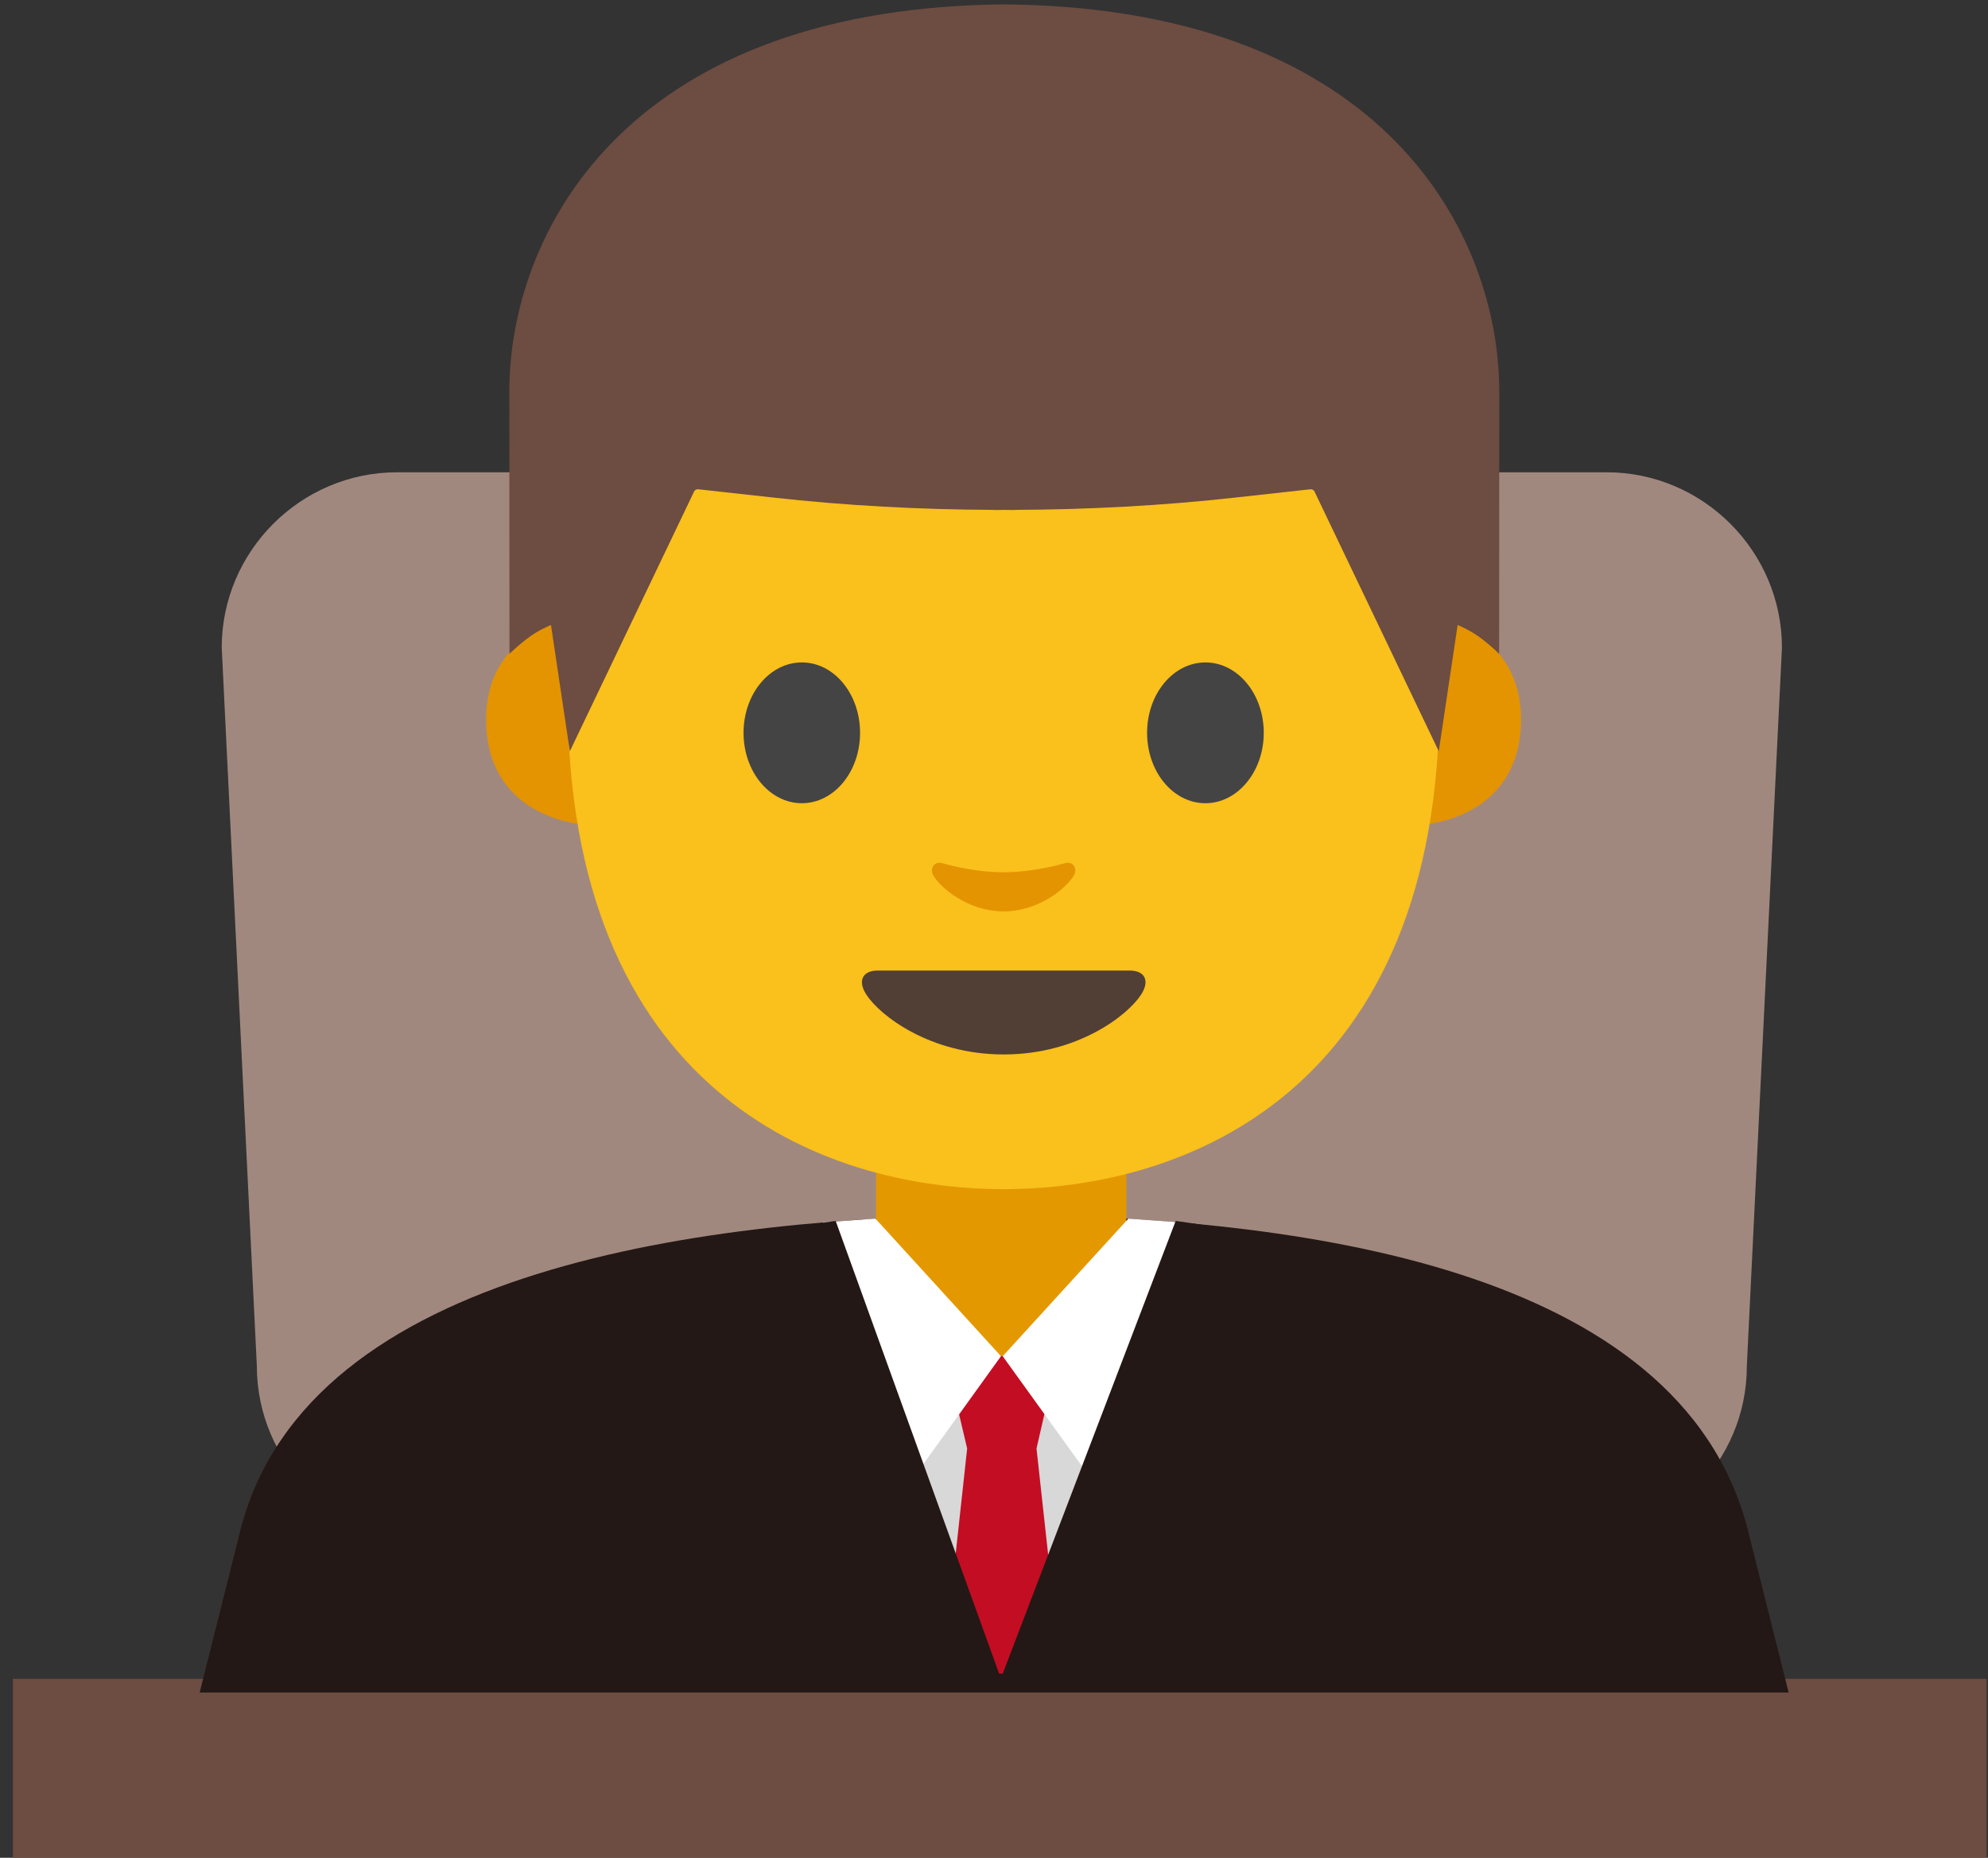<svg id="customer" width="137" height="128" 
    xmlns="http://www.w3.org/2000/svg">
    <rect width="100%" height="100%" fill="#333333" stroke="none"/>
    <g fill-rule="nonzero" fill="none">
        <path d="M108.31 106.19H29.78c-6.64 0-12.08-5.44-12.08-12.08l-2.42-49.49c0-6.64 5.44-12.08 12.08-12.08h83.36c6.64 0 12.08 5.44 12.08 12.08l-2.42 49.49c.01 6.64-5.43 12.08-12.07 12.08z" fill="#A1887F"/>
        <path fill="#6D4C41" d="M.89 115.67H136.9V128H.89z"/>
        <path d="M120.43 105.33c-4.72-18.14-31.19-21.45-51.31-21.66h-.16c-20.12.22-47.64 3.52-52.37 21.66l-2.83 11.28h109.5l-2.83-11.28z" fill="#231815"/>
        <path d="M68.99 78.91h-8.62v9.1c0 4.12 3.51 7.45 7.84 7.45h1.57c4.33 0 7.84-3.34 7.84-7.45v-9.1h-8.63z" fill="#E49800"/>
        <path d="M77.8 67.39h-8.76-8.76c-1 0-1.44.67-.77 1.69.93 1.42 4.38 4.14 9.53 4.14 5.15 0 8.6-2.72 9.53-4.14.66-1.01.23-1.69-.77-1.69z" fill="#513F35"/>
        <path fill="#D8D8D8" d="M77.07 111.57l-16.34.37V93.43h16.34z"/>
        <g fill="#444">
            <path d="M59.08 50.9c0 2.7-1.8 4.88-4.04 4.88-2.23 0-4.05-2.19-4.05-4.88 0-2.7 1.82-4.89 4.05-4.89 2.23 0 4.04 2.18 4.04 4.89M79 50.9c0 2.7 1.81 4.88 4.05 4.88 2.23 0 4.05-2.19 4.05-4.88 0-2.7-1.82-4.89-4.05-4.89-2.24 0-4.05 2.18-4.05 4.89"/>
        </g>
        <path d="M65.15 93.43l1.5 6.37-1.69 15.51h8.17l-1.7-15.51 1.46-6.37z" fill="#C30D23"/>
        <g fill="#FFF">
            <path d="M56.73 84.22l3.12 21.9 9.13-12.68-8.65-9.48zM81.36 84.22l-3.12 21.9-9.14-12.68 8.66-9.48z"/>
        </g>
        <path d="M73.22 59.95c-1.49.42-3.04.63-4.23.63-1.19 0-2.74-.21-4.23-.63-.64-.18-.89.42-.66.82.47.83 2.38 2.51 4.89 2.51s4.42-1.68 4.89-2.51c.23-.4-.02-1-.66-.82z" fill="#E49500"/>
        <path d="M52.15 85.12c.47-.32 5.44-1 5.44-1l11.39 31.54-21.43-.08 4.6-30.46z" fill="#231815"/>
        <path d="M86.46 85.12c-.47-.32-5.44-1-5.44-1l-12.05 31.54 22.32-.08-4.83-30.46z" fill="#231815"/>
        <g>
            <path d="M99.29 42.67s5.53.96 5.53 6.91c0 5.25-4.03 7.32-8.06 7.32V42.67h2.53zM39.03 42.67s-5.53.96-5.53 6.91c0 5.25 4.03 7.32 8.06 7.32V42.67h-2.53z" fill="#E39400"/>
            <path d="M69.16 3.7c-23.81 0-30.04 18.46-30.04 44.39 0 26.89 17.28 33.84 30.04 33.84 12.57 0 30.04-6.75 30.04-33.84.01-25.93-6.22-44.39-30.04-44.39z" fill="#FAC01B"/>
            <path d="M59.27 50.49c0 2.68-1.79 4.85-4.01 4.85-2.22 0-4.02-2.17-4.02-4.85 0-2.68 1.8-4.85 4.02-4.85 2.22 0 4.01 2.17 4.01 4.85M79.05 50.49c0 2.68 1.79 4.85 4.02 4.85 2.21 0 4.02-2.17 4.02-4.85 0-2.68-1.8-4.85-4.02-4.85-2.22 0-4.02 2.17-4.02 4.85" fill="#444"/>
            <path d="M77.86 66.87h-8.69-8.69c-1 0-1.42.67-.77 1.67.92 1.41 4.35 4.11 9.46 4.11 5.11 0 8.54-2.7 9.46-4.11.65-1 .23-1.67-.77-1.67z" fill="#513F35"/>
            <path d="M73.36 59.48c-1.48.42-3.01.62-4.2.62-1.19 0-2.72-.2-4.2-.62-.63-.18-.88.42-.65.82.47.83 2.36 2.49 4.85 2.49 2.5 0 4.38-1.67 4.85-2.49.24-.4-.01-1-.65-.82z" fill="#E39400"/>
            <path d="M69.88.31S69.42.3 69.21.3c-.2 0-.67.01-.67.01C42.85.81 35.1 16.26 35.1 26.98c0 10.42.01 18.07.01 18.07s.41-.42 1.16-1.01c.8-.63 1.7-.98 1.7-.98l1.3 8.7 8.56-17.89c.05-.11.17-.18.29-.16l5.07.56c5.1.57 10.22.84 15.35.86v.01c.22 0 .44-.01.67-.01.22 0 .44.01.67.01v-.01c5.12-.02 10.25-.29 15.35-.86l5.07-.56c.12-.01.24.05.29.16l8.56 17.89 1.3-8.7s.89.35 1.7.98c.76.59 1.16 1.01 1.16 1.01s.01-7.65.01-18.07c0-10.71-7.74-26.17-33.44-26.67z" fill="#6D4C41"/>
        </g>
    </g>
</svg>